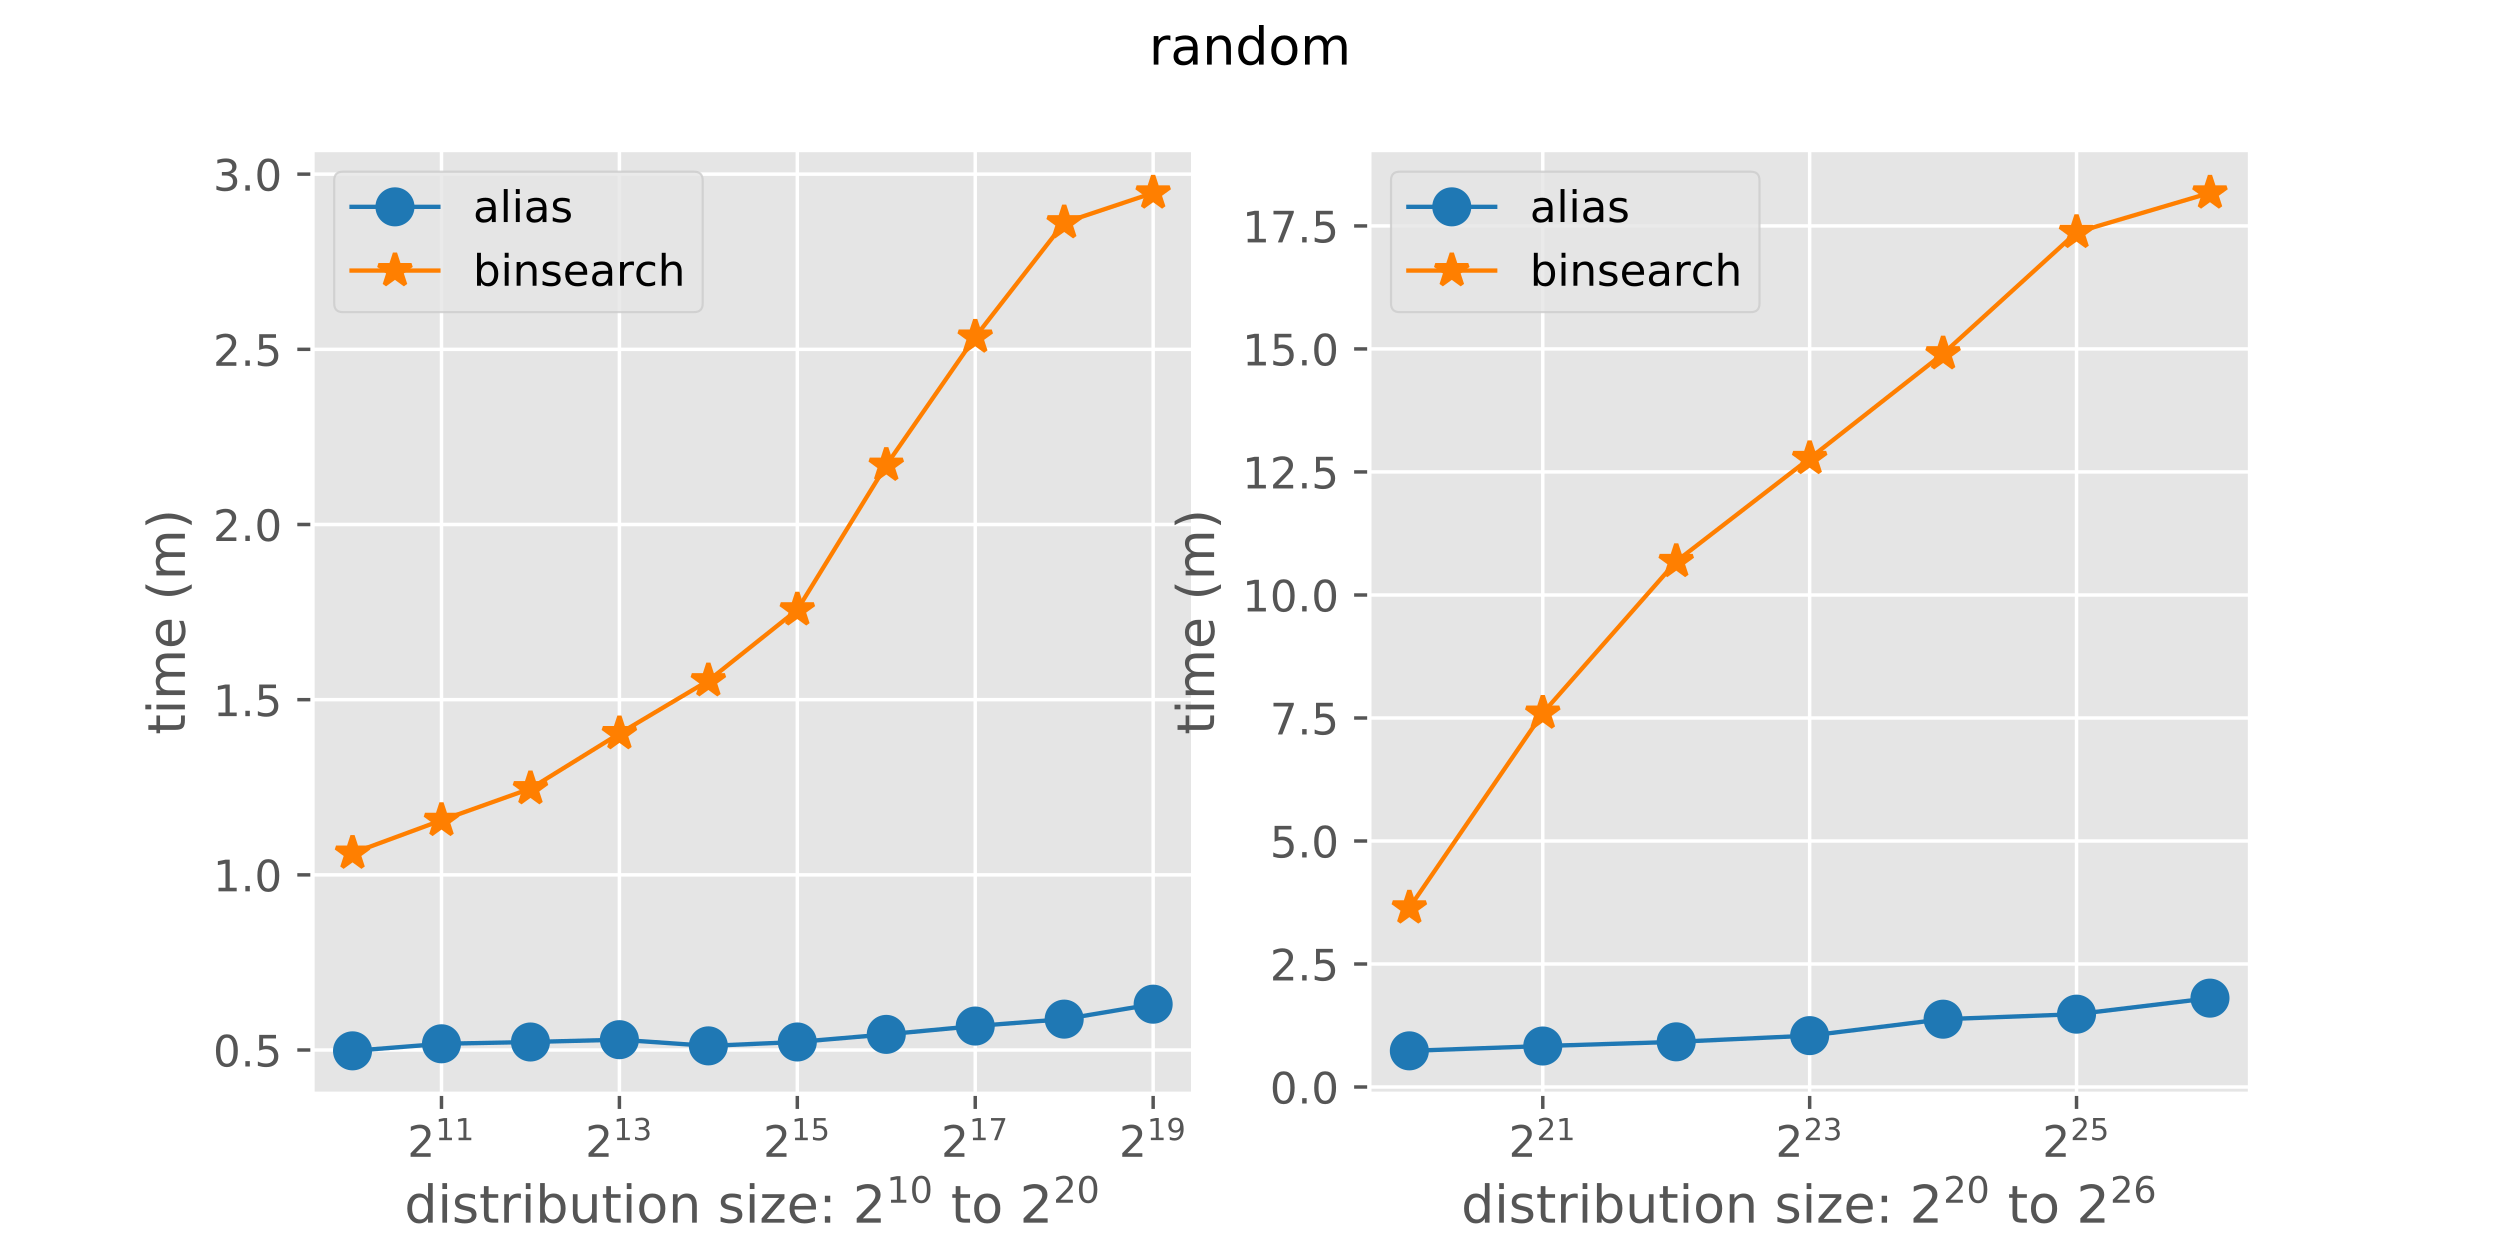 <?xml version="1.0" encoding="utf-8" standalone="no"?>
<!DOCTYPE svg PUBLIC "-//W3C//DTD SVG 1.1//EN"
  "http://www.w3.org/Graphics/SVG/1.1/DTD/svg11.dtd">
<!-- Created with matplotlib (http://matplotlib.org/) -->
<svg height="288pt" version="1.1" viewBox="0 0 576 288" width="576pt" xmlns="http://www.w3.org/2000/svg" xmlns:xlink="http://www.w3.org/1999/xlink">
 <defs>
  <style type="text/css">
*{stroke-linecap:butt;stroke-linejoin:round;}
  </style>
 </defs>
 <g id="figure_1">
  <g id="patch_1">
   <path d="M 0 288 
L 576 288 
L 576 0 
L 0 0 
z
" style="fill:#ffffff;"/>
  </g>
  <g id="axes_1">
   <g id="patch_2">
    <path d="M 72 252 
L 274.909 252 
L 274.909 34.56 
L 72 34.56 
z
" style="fill:#e5e5e5;"/>
   </g>
   <g id="matplotlib.axis_1">
    <g id="xtick_1">
     <g id="line2d_1">
      <path clip-path="url(#pfd8d848245)" d="M 101.719 252 
L 101.719 34.56 
" style="fill:none;stroke:#ffffff;stroke-linecap:square;stroke-width:0.8;"/>
     </g>
     <g id="line2d_2">
      <defs>
       <path d="M 0 0 
L 0 3.5 
" id="mef7400b73f" style="stroke:#555555;stroke-width:0.8;"/>
      </defs>
      <g>
       <use style="fill:#555555;stroke:#555555;stroke-width:0.8;" x="101.719" xlink:href="#mef7400b73f" y="252"/>
      </g>
     </g>
     <g id="text_1">
      <!-- $\mathdefault{2^{11}}$ -->
      <defs>
       <path d="M 19.188 8.297 
L 53.609 8.297 
L 53.609 0 
L 7.328 0 
L 7.328 8.297 
Q 12.938 14.109 22.625 23.891 
Q 32.328 33.688 34.812 36.531 
Q 39.547 41.844 41.422 45.531 
Q 43.312 49.219 43.312 52.781 
Q 43.312 58.594 39.234 62.25 
Q 35.156 65.922 28.609 65.922 
Q 23.969 65.922 18.812 64.312 
Q 13.672 62.703 7.812 59.422 
L 7.812 69.391 
Q 13.766 71.781 18.938 73 
Q 24.125 74.219 28.422 74.219 
Q 39.75 74.219 46.484 68.547 
Q 53.219 62.891 53.219 53.422 
Q 53.219 48.922 51.531 44.891 
Q 49.859 40.875 45.406 35.406 
Q 44.188 33.984 37.641 27.219 
Q 31.109 20.453 19.188 8.297 
z
" id="DejaVuSans-32"/>
       <path d="M 12.406 8.297 
L 28.516 8.297 
L 28.516 63.922 
L 10.984 60.406 
L 10.984 69.391 
L 28.422 72.906 
L 38.281 72.906 
L 38.281 8.297 
L 54.391 8.297 
L 54.391 0 
L 12.406 0 
z
" id="DejaVuSans-31"/>
      </defs>
      <g style="fill:#555555;" transform="translate(93.869 266.598)scale(0.1 -0.1)">
       <use transform="translate(0 0.684)" xlink:href="#DejaVuSans-32"/>
       <use transform="translate(64.58 38.966)scale(0.7)" xlink:href="#DejaVuSans-31"/>
       <use transform="translate(109.116 38.966)scale(0.7)" xlink:href="#DejaVuSans-31"/>
      </g>
     </g>
    </g>
    <g id="xtick_2">
     <g id="line2d_3">
      <path clip-path="url(#pfd8d848245)" d="M 142.711 252 
L 142.711 34.56 
" style="fill:none;stroke:#ffffff;stroke-linecap:square;stroke-width:0.8;"/>
     </g>
     <g id="line2d_4">
      <g>
       <use style="fill:#555555;stroke:#555555;stroke-width:0.8;" x="142.711" xlink:href="#mef7400b73f" y="252"/>
      </g>
     </g>
     <g id="text_2">
      <!-- $\mathdefault{2^{13}}$ -->
      <defs>
       <path d="M 40.578 39.312 
Q 47.656 37.797 51.625 33 
Q 55.609 28.219 55.609 21.188 
Q 55.609 10.406 48.188 4.484 
Q 40.766 -1.422 27.094 -1.422 
Q 22.516 -1.422 17.656 -0.516 
Q 12.797 0.391 7.625 2.203 
L 7.625 11.719 
Q 11.719 9.328 16.594 8.109 
Q 21.484 6.891 26.812 6.891 
Q 36.078 6.891 40.938 10.547 
Q 45.797 14.203 45.797 21.188 
Q 45.797 27.641 41.281 31.266 
Q 36.766 34.906 28.719 34.906 
L 20.219 34.906 
L 20.219 43.016 
L 29.109 43.016 
Q 36.375 43.016 40.234 45.922 
Q 44.094 48.828 44.094 54.297 
Q 44.094 59.906 40.109 62.906 
Q 36.141 65.922 28.719 65.922 
Q 24.656 65.922 20.016 65.031 
Q 15.375 64.156 9.812 62.312 
L 9.812 71.094 
Q 15.438 72.656 20.344 73.438 
Q 25.25 74.219 29.594 74.219 
Q 40.828 74.219 47.359 69.109 
Q 53.906 64.016 53.906 55.328 
Q 53.906 49.266 50.438 45.094 
Q 46.969 40.922 40.578 39.312 
z
" id="DejaVuSans-33"/>
      </defs>
      <g style="fill:#555555;" transform="translate(134.861 266.598)scale(0.1 -0.1)">
       <use transform="translate(0 0.766)" xlink:href="#DejaVuSans-32"/>
       <use transform="translate(64.58 39.047)scale(0.7)" xlink:href="#DejaVuSans-31"/>
       <use transform="translate(109.116 39.047)scale(0.7)" xlink:href="#DejaVuSans-33"/>
      </g>
     </g>
    </g>
    <g id="xtick_3">
     <g id="line2d_5">
      <path clip-path="url(#pfd8d848245)" d="M 183.702 252 
L 183.702 34.56 
" style="fill:none;stroke:#ffffff;stroke-linecap:square;stroke-width:0.8;"/>
     </g>
     <g id="line2d_6">
      <g>
       <use style="fill:#555555;stroke:#555555;stroke-width:0.8;" x="183.702" xlink:href="#mef7400b73f" y="252"/>
      </g>
     </g>
     <g id="text_3">
      <!-- $\mathdefault{2^{15}}$ -->
      <defs>
       <path d="M 10.797 72.906 
L 49.516 72.906 
L 49.516 64.594 
L 19.828 64.594 
L 19.828 46.734 
Q 21.969 47.469 24.109 47.828 
Q 26.266 48.188 28.422 48.188 
Q 40.625 48.188 47.75 41.5 
Q 54.891 34.812 54.891 23.391 
Q 54.891 11.625 47.562 5.094 
Q 40.234 -1.422 26.906 -1.422 
Q 22.312 -1.422 17.547 -0.641 
Q 12.797 0.141 7.719 1.703 
L 7.719 11.625 
Q 12.109 9.234 16.797 8.062 
Q 21.484 6.891 26.703 6.891 
Q 35.156 6.891 40.078 11.328 
Q 45.016 15.766 45.016 23.391 
Q 45.016 31 40.078 35.438 
Q 35.156 39.891 26.703 39.891 
Q 22.75 39.891 18.812 39.016 
Q 14.891 38.141 10.797 36.281 
z
" id="DejaVuSans-35"/>
      </defs>
      <g style="fill:#555555;" transform="translate(175.852 266.598)scale(0.1 -0.1)">
       <use transform="translate(0 0.684)" xlink:href="#DejaVuSans-32"/>
       <use transform="translate(64.58 38.966)scale(0.7)" xlink:href="#DejaVuSans-31"/>
       <use transform="translate(109.116 38.966)scale(0.7)" xlink:href="#DejaVuSans-35"/>
      </g>
     </g>
    </g>
    <g id="xtick_4">
     <g id="line2d_7">
      <path clip-path="url(#pfd8d848245)" d="M 224.694 252 
L 224.694 34.56 
" style="fill:none;stroke:#ffffff;stroke-linecap:square;stroke-width:0.8;"/>
     </g>
     <g id="line2d_8">
      <g>
       <use style="fill:#555555;stroke:#555555;stroke-width:0.8;" x="224.694" xlink:href="#mef7400b73f" y="252"/>
      </g>
     </g>
     <g id="text_4">
      <!-- $\mathdefault{2^{17}}$ -->
      <defs>
       <path d="M 8.203 72.906 
L 55.078 72.906 
L 55.078 68.703 
L 28.609 0 
L 18.312 0 
L 43.219 64.594 
L 8.203 64.594 
z
" id="DejaVuSans-37"/>
      </defs>
      <g style="fill:#555555;" transform="translate(216.844 266.598)scale(0.1 -0.1)">
       <use transform="translate(0 0.684)" xlink:href="#DejaVuSans-32"/>
       <use transform="translate(64.58 38.966)scale(0.7)" xlink:href="#DejaVuSans-31"/>
       <use transform="translate(109.116 38.966)scale(0.7)" xlink:href="#DejaVuSans-37"/>
      </g>
     </g>
    </g>
    <g id="xtick_5">
     <g id="line2d_9">
      <path clip-path="url(#pfd8d848245)" d="M 265.686 252 
L 265.686 34.56 
" style="fill:none;stroke:#ffffff;stroke-linecap:square;stroke-width:0.8;"/>
     </g>
     <g id="line2d_10">
      <g>
       <use style="fill:#555555;stroke:#555555;stroke-width:0.8;" x="265.686" xlink:href="#mef7400b73f" y="252"/>
      </g>
     </g>
     <g id="text_5">
      <!-- $\mathdefault{2^{19}}$ -->
      <defs>
       <path d="M 10.984 1.516 
L 10.984 10.5 
Q 14.703 8.734 18.5 7.812 
Q 22.312 6.891 25.984 6.891 
Q 35.75 6.891 40.891 13.453 
Q 46.047 20.016 46.781 33.406 
Q 43.953 29.203 39.594 26.953 
Q 35.25 24.703 29.984 24.703 
Q 19.047 24.703 12.672 31.312 
Q 6.297 37.938 6.297 49.422 
Q 6.297 60.641 12.938 67.422 
Q 19.578 74.219 30.609 74.219 
Q 43.266 74.219 49.922 64.516 
Q 56.594 54.828 56.594 36.375 
Q 56.594 19.141 48.406 8.859 
Q 40.234 -1.422 26.422 -1.422 
Q 22.703 -1.422 18.891 -0.688 
Q 15.094 0.047 10.984 1.516 
z
M 30.609 32.422 
Q 37.25 32.422 41.125 36.953 
Q 45.016 41.5 45.016 49.422 
Q 45.016 57.281 41.125 61.844 
Q 37.25 66.406 30.609 66.406 
Q 23.969 66.406 20.094 61.844 
Q 16.219 57.281 16.219 49.422 
Q 16.219 41.5 20.094 36.953 
Q 23.969 32.422 30.609 32.422 
z
" id="DejaVuSans-39"/>
      </defs>
      <g style="fill:#555555;" transform="translate(257.836 266.598)scale(0.1 -0.1)">
       <use transform="translate(0 0.766)" xlink:href="#DejaVuSans-32"/>
       <use transform="translate(64.58 39.047)scale(0.7)" xlink:href="#DejaVuSans-31"/>
       <use transform="translate(109.116 39.047)scale(0.7)" xlink:href="#DejaVuSans-39"/>
      </g>
     </g>
    </g>
    <g id="text_6">
     <!-- distribution size: $2^{10}$ to $2^{20}$ -->
     <defs>
      <path d="M 45.406 46.391 
L 45.406 75.984 
L 54.391 75.984 
L 54.391 0 
L 45.406 0 
L 45.406 8.203 
Q 42.578 3.328 38.25 0.953 
Q 33.938 -1.422 27.875 -1.422 
Q 17.969 -1.422 11.734 6.484 
Q 5.516 14.406 5.516 27.297 
Q 5.516 40.188 11.734 48.094 
Q 17.969 56 27.875 56 
Q 33.938 56 38.25 53.625 
Q 42.578 51.266 45.406 46.391 
z
M 14.797 27.297 
Q 14.797 17.391 18.875 11.75 
Q 22.953 6.109 30.078 6.109 
Q 37.203 6.109 41.297 11.75 
Q 45.406 17.391 45.406 27.297 
Q 45.406 37.203 41.297 42.844 
Q 37.203 48.484 30.078 48.484 
Q 22.953 48.484 18.875 42.844 
Q 14.797 37.203 14.797 27.297 
z
" id="DejaVuSans-64"/>
      <path d="M 9.422 54.688 
L 18.406 54.688 
L 18.406 0 
L 9.422 0 
z
M 9.422 75.984 
L 18.406 75.984 
L 18.406 64.594 
L 9.422 64.594 
z
" id="DejaVuSans-69"/>
      <path d="M 44.281 53.078 
L 44.281 44.578 
Q 40.484 46.531 36.375 47.5 
Q 32.281 48.484 27.875 48.484 
Q 21.188 48.484 17.844 46.438 
Q 14.5 44.391 14.5 40.281 
Q 14.5 37.156 16.891 35.375 
Q 19.281 33.594 26.516 31.984 
L 29.594 31.297 
Q 39.156 29.25 43.188 25.516 
Q 47.219 21.781 47.219 15.094 
Q 47.219 7.469 41.188 3.016 
Q 35.156 -1.422 24.609 -1.422 
Q 20.219 -1.422 15.453 -0.562 
Q 10.688 0.297 5.422 2 
L 5.422 11.281 
Q 10.406 8.688 15.234 7.391 
Q 20.062 6.109 24.812 6.109 
Q 31.156 6.109 34.562 8.281 
Q 37.984 10.453 37.984 14.406 
Q 37.984 18.062 35.516 20.016 
Q 33.062 21.969 24.703 23.781 
L 21.578 24.516 
Q 13.234 26.266 9.516 29.906 
Q 5.812 33.547 5.812 39.891 
Q 5.812 47.609 11.281 51.797 
Q 16.75 56 26.812 56 
Q 31.781 56 36.172 55.266 
Q 40.578 54.547 44.281 53.078 
z
" id="DejaVuSans-73"/>
      <path d="M 18.312 70.219 
L 18.312 54.688 
L 36.812 54.688 
L 36.812 47.703 
L 18.312 47.703 
L 18.312 18.016 
Q 18.312 11.328 20.141 9.422 
Q 21.969 7.516 27.594 7.516 
L 36.812 7.516 
L 36.812 0 
L 27.594 0 
Q 17.188 0 13.234 3.875 
Q 9.281 7.766 9.281 18.016 
L 9.281 47.703 
L 2.688 47.703 
L 2.688 54.688 
L 9.281 54.688 
L 9.281 70.219 
z
" id="DejaVuSans-74"/>
      <path d="M 41.109 46.297 
Q 39.594 47.172 37.812 47.578 
Q 36.031 48 33.891 48 
Q 26.266 48 22.188 43.047 
Q 18.109 38.094 18.109 28.812 
L 18.109 0 
L 9.078 0 
L 9.078 54.688 
L 18.109 54.688 
L 18.109 46.188 
Q 20.953 51.172 25.484 53.578 
Q 30.031 56 36.531 56 
Q 37.453 56 38.578 55.875 
Q 39.703 55.766 41.062 55.516 
z
" id="DejaVuSans-72"/>
      <path d="M 48.688 27.297 
Q 48.688 37.203 44.609 42.844 
Q 40.531 48.484 33.406 48.484 
Q 26.266 48.484 22.188 42.844 
Q 18.109 37.203 18.109 27.297 
Q 18.109 17.391 22.188 11.75 
Q 26.266 6.109 33.406 6.109 
Q 40.531 6.109 44.609 11.75 
Q 48.688 17.391 48.688 27.297 
z
M 18.109 46.391 
Q 20.953 51.266 25.266 53.625 
Q 29.594 56 35.594 56 
Q 45.562 56 51.781 48.094 
Q 58.016 40.188 58.016 27.297 
Q 58.016 14.406 51.781 6.484 
Q 45.562 -1.422 35.594 -1.422 
Q 29.594 -1.422 25.266 0.953 
Q 20.953 3.328 18.109 8.203 
L 18.109 0 
L 9.078 0 
L 9.078 75.984 
L 18.109 75.984 
z
" id="DejaVuSans-62"/>
      <path d="M 8.5 21.578 
L 8.5 54.688 
L 17.484 54.688 
L 17.484 21.922 
Q 17.484 14.156 20.5 10.266 
Q 23.531 6.391 29.594 6.391 
Q 36.859 6.391 41.078 11.031 
Q 45.312 15.672 45.312 23.688 
L 45.312 54.688 
L 54.297 54.688 
L 54.297 0 
L 45.312 0 
L 45.312 8.406 
Q 42.047 3.422 37.719 1 
Q 33.406 -1.422 27.688 -1.422 
Q 18.266 -1.422 13.375 4.438 
Q 8.5 10.297 8.5 21.578 
z
M 31.109 56 
z
" id="DejaVuSans-75"/>
      <path d="M 30.609 48.391 
Q 23.391 48.391 19.188 42.75 
Q 14.984 37.109 14.984 27.297 
Q 14.984 17.484 19.156 11.844 
Q 23.344 6.203 30.609 6.203 
Q 37.797 6.203 41.984 11.859 
Q 46.188 17.531 46.188 27.297 
Q 46.188 37.016 41.984 42.703 
Q 37.797 48.391 30.609 48.391 
z
M 30.609 56 
Q 42.328 56 49.016 48.375 
Q 55.719 40.766 55.719 27.297 
Q 55.719 13.875 49.016 6.219 
Q 42.328 -1.422 30.609 -1.422 
Q 18.844 -1.422 12.172 6.219 
Q 5.516 13.875 5.516 27.297 
Q 5.516 40.766 12.172 48.375 
Q 18.844 56 30.609 56 
z
" id="DejaVuSans-6f"/>
      <path d="M 54.891 33.016 
L 54.891 0 
L 45.906 0 
L 45.906 32.719 
Q 45.906 40.484 42.875 44.328 
Q 39.844 48.188 33.797 48.188 
Q 26.516 48.188 22.312 43.547 
Q 18.109 38.922 18.109 30.906 
L 18.109 0 
L 9.078 0 
L 9.078 54.688 
L 18.109 54.688 
L 18.109 46.188 
Q 21.344 51.125 25.703 53.562 
Q 30.078 56 35.797 56 
Q 45.219 56 50.047 50.172 
Q 54.891 44.344 54.891 33.016 
z
" id="DejaVuSans-6e"/>
      <path id="DejaVuSans-20"/>
      <path d="M 5.516 54.688 
L 48.188 54.688 
L 48.188 46.484 
L 14.406 7.172 
L 48.188 7.172 
L 48.188 0 
L 4.297 0 
L 4.297 8.203 
L 38.094 47.516 
L 5.516 47.516 
z
" id="DejaVuSans-7a"/>
      <path d="M 56.203 29.594 
L 56.203 25.203 
L 14.891 25.203 
Q 15.484 15.922 20.484 11.062 
Q 25.484 6.203 34.422 6.203 
Q 39.594 6.203 44.453 7.469 
Q 49.312 8.734 54.109 11.281 
L 54.109 2.781 
Q 49.266 0.734 44.188 -0.344 
Q 39.109 -1.422 33.891 -1.422 
Q 20.797 -1.422 13.156 6.188 
Q 5.516 13.812 5.516 26.812 
Q 5.516 40.234 12.766 48.109 
Q 20.016 56 32.328 56 
Q 43.359 56 49.781 48.891 
Q 56.203 41.797 56.203 29.594 
z
M 47.219 32.234 
Q 47.125 39.594 43.094 43.984 
Q 39.062 48.391 32.422 48.391 
Q 24.906 48.391 20.391 44.141 
Q 15.875 39.891 15.188 32.172 
z
" id="DejaVuSans-65"/>
      <path d="M 11.719 12.406 
L 22.016 12.406 
L 22.016 0 
L 11.719 0 
z
M 11.719 51.703 
L 22.016 51.703 
L 22.016 39.312 
L 11.719 39.312 
z
" id="DejaVuSans-3a"/>
      <path d="M 31.781 66.406 
Q 24.172 66.406 20.328 58.906 
Q 16.5 51.422 16.5 36.375 
Q 16.5 21.391 20.328 13.891 
Q 24.172 6.391 31.781 6.391 
Q 39.453 6.391 43.281 13.891 
Q 47.125 21.391 47.125 36.375 
Q 47.125 51.422 43.281 58.906 
Q 39.453 66.406 31.781 66.406 
z
M 31.781 74.219 
Q 44.047 74.219 50.516 64.516 
Q 56.984 54.828 56.984 36.375 
Q 56.984 17.969 50.516 8.266 
Q 44.047 -1.422 31.781 -1.422 
Q 19.531 -1.422 13.062 8.266 
Q 6.594 17.969 6.594 36.375 
Q 6.594 54.828 13.062 64.516 
Q 19.531 74.219 31.781 74.219 
z
" id="DejaVuSans-30"/>
     </defs>
     <g style="fill:#555555;" transform="translate(93.175 281.796)scale(0.12 -0.12)">
      <use transform="translate(0 0.766)" xlink:href="#DejaVuSans-64"/>
      <use transform="translate(63.477 0.766)" xlink:href="#DejaVuSans-69"/>
      <use transform="translate(91.26 0.766)" xlink:href="#DejaVuSans-73"/>
      <use transform="translate(143.359 0.766)" xlink:href="#DejaVuSans-74"/>
      <use transform="translate(182.568 0.766)" xlink:href="#DejaVuSans-72"/>
      <use transform="translate(223.682 0.766)" xlink:href="#DejaVuSans-69"/>
      <use transform="translate(251.465 0.766)" xlink:href="#DejaVuSans-62"/>
      <use transform="translate(314.941 0.766)" xlink:href="#DejaVuSans-75"/>
      <use transform="translate(378.32 0.766)" xlink:href="#DejaVuSans-74"/>
      <use transform="translate(417.529 0.766)" xlink:href="#DejaVuSans-69"/>
      <use transform="translate(445.312 0.766)" xlink:href="#DejaVuSans-6f"/>
      <use transform="translate(506.494 0.766)" xlink:href="#DejaVuSans-6e"/>
      <use transform="translate(569.873 0.766)" xlink:href="#DejaVuSans-20"/>
      <use transform="translate(601.66 0.766)" xlink:href="#DejaVuSans-73"/>
      <use transform="translate(653.76 0.766)" xlink:href="#DejaVuSans-69"/>
      <use transform="translate(681.543 0.766)" xlink:href="#DejaVuSans-7a"/>
      <use transform="translate(734.033 0.766)" xlink:href="#DejaVuSans-65"/>
      <use transform="translate(795.557 0.766)" xlink:href="#DejaVuSans-3a"/>
      <use transform="translate(829.248 0.766)" xlink:href="#DejaVuSans-20"/>
      <use transform="translate(861.035 0.766)" xlink:href="#DejaVuSans-32"/>
      <use transform="translate(925.615 39.047)scale(0.7)" xlink:href="#DejaVuSans-31"/>
      <use transform="translate(970.151 39.047)scale(0.7)" xlink:href="#DejaVuSans-30"/>
      <use transform="translate(1017.422 0.766)" xlink:href="#DejaVuSans-20"/>
      <use transform="translate(1049.209 0.766)" xlink:href="#DejaVuSans-74"/>
      <use transform="translate(1088.418 0.766)" xlink:href="#DejaVuSans-6f"/>
      <use transform="translate(1149.6 0.766)" xlink:href="#DejaVuSans-20"/>
      <use transform="translate(1181.387 0.766)" xlink:href="#DejaVuSans-32"/>
      <use transform="translate(1245.967 39.047)scale(0.7)" xlink:href="#DejaVuSans-32"/>
      <use transform="translate(1290.503 39.047)scale(0.7)" xlink:href="#DejaVuSans-30"/>
     </g>
    </g>
   </g>
   <g id="matplotlib.axis_2">
    <g id="ytick_1">
     <g id="line2d_11">
      <path clip-path="url(#pfd8d848245)" d="M 72 241.922 
L 274.909 241.922 
" style="fill:none;stroke:#ffffff;stroke-linecap:square;stroke-width:0.8;"/>
     </g>
     <g id="line2d_12">
      <defs>
       <path d="M 0 0 
L -3.5 0 
" id="m8524f8ba7e" style="stroke:#555555;stroke-width:0.8;"/>
      </defs>
      <g>
       <use style="fill:#555555;stroke:#555555;stroke-width:0.8;" x="72" xlink:href="#m8524f8ba7e" y="241.922"/>
      </g>
     </g>
     <g id="text_7">
      <!-- 0.5 -->
      <defs>
       <path d="M 10.688 12.406 
L 21 12.406 
L 21 0 
L 10.688 0 
z
" id="DejaVuSans-2e"/>
      </defs>
      <g style="fill:#555555;" transform="translate(49.097 245.722)scale(0.1 -0.1)">
       <use xlink:href="#DejaVuSans-30"/>
       <use x="63.623" xlink:href="#DejaVuSans-2e"/>
       <use x="95.41" xlink:href="#DejaVuSans-35"/>
      </g>
     </g>
    </g>
    <g id="ytick_2">
     <g id="line2d_13">
      <path clip-path="url(#pfd8d848245)" d="M 72 201.563 
L 274.909 201.563 
" style="fill:none;stroke:#ffffff;stroke-linecap:square;stroke-width:0.8;"/>
     </g>
     <g id="line2d_14">
      <g>
       <use style="fill:#555555;stroke:#555555;stroke-width:0.8;" x="72" xlink:href="#m8524f8ba7e" y="201.563"/>
      </g>
     </g>
     <g id="text_8">
      <!-- 1.0 -->
      <g style="fill:#555555;" transform="translate(49.097 205.363)scale(0.1 -0.1)">
       <use xlink:href="#DejaVuSans-31"/>
       <use x="63.623" xlink:href="#DejaVuSans-2e"/>
       <use x="95.41" xlink:href="#DejaVuSans-30"/>
      </g>
     </g>
    </g>
    <g id="ytick_3">
     <g id="line2d_15">
      <path clip-path="url(#pfd8d848245)" d="M 72 161.204 
L 274.909 161.204 
" style="fill:none;stroke:#ffffff;stroke-linecap:square;stroke-width:0.8;"/>
     </g>
     <g id="line2d_16">
      <g>
       <use style="fill:#555555;stroke:#555555;stroke-width:0.8;" x="72" xlink:href="#m8524f8ba7e" y="161.204"/>
      </g>
     </g>
     <g id="text_9">
      <!-- 1.5 -->
      <g style="fill:#555555;" transform="translate(49.097 165.004)scale(0.1 -0.1)">
       <use xlink:href="#DejaVuSans-31"/>
       <use x="63.623" xlink:href="#DejaVuSans-2e"/>
       <use x="95.41" xlink:href="#DejaVuSans-35"/>
      </g>
     </g>
    </g>
    <g id="ytick_4">
     <g id="line2d_17">
      <path clip-path="url(#pfd8d848245)" d="M 72 120.845 
L 274.909 120.845 
" style="fill:none;stroke:#ffffff;stroke-linecap:square;stroke-width:0.8;"/>
     </g>
     <g id="line2d_18">
      <g>
       <use style="fill:#555555;stroke:#555555;stroke-width:0.8;" x="72" xlink:href="#m8524f8ba7e" y="120.845"/>
      </g>
     </g>
     <g id="text_10">
      <!-- 2.0 -->
      <g style="fill:#555555;" transform="translate(49.097 124.644)scale(0.1 -0.1)">
       <use xlink:href="#DejaVuSans-32"/>
       <use x="63.623" xlink:href="#DejaVuSans-2e"/>
       <use x="95.41" xlink:href="#DejaVuSans-30"/>
      </g>
     </g>
    </g>
    <g id="ytick_5">
     <g id="line2d_19">
      <path clip-path="url(#pfd8d848245)" d="M 72 80.486 
L 274.909 80.486 
" style="fill:none;stroke:#ffffff;stroke-linecap:square;stroke-width:0.8;"/>
     </g>
     <g id="line2d_20">
      <g>
       <use style="fill:#555555;stroke:#555555;stroke-width:0.8;" x="72" xlink:href="#m8524f8ba7e" y="80.486"/>
      </g>
     </g>
     <g id="text_11">
      <!-- 2.5 -->
      <g style="fill:#555555;" transform="translate(49.097 84.285)scale(0.1 -0.1)">
       <use xlink:href="#DejaVuSans-32"/>
       <use x="63.623" xlink:href="#DejaVuSans-2e"/>
       <use x="95.41" xlink:href="#DejaVuSans-35"/>
      </g>
     </g>
    </g>
    <g id="ytick_6">
     <g id="line2d_21">
      <path clip-path="url(#pfd8d848245)" d="M 72 40.127 
L 274.909 40.127 
" style="fill:none;stroke:#ffffff;stroke-linecap:square;stroke-width:0.8;"/>
     </g>
     <g id="line2d_22">
      <g>
       <use style="fill:#555555;stroke:#555555;stroke-width:0.8;" x="72" xlink:href="#m8524f8ba7e" y="40.127"/>
      </g>
     </g>
     <g id="text_12">
      <!-- 3.0 -->
      <g style="fill:#555555;" transform="translate(49.097 43.926)scale(0.1 -0.1)">
       <use xlink:href="#DejaVuSans-33"/>
       <use x="63.623" xlink:href="#DejaVuSans-2e"/>
       <use x="95.41" xlink:href="#DejaVuSans-30"/>
      </g>
     </g>
    </g>
    <g id="text_13">
     <!-- time (m) -->
     <defs>
      <path d="M 52 44.188 
Q 55.375 50.25 60.062 53.125 
Q 64.75 56 71.094 56 
Q 79.641 56 84.281 50.016 
Q 88.922 44.047 88.922 33.016 
L 88.922 0 
L 79.891 0 
L 79.891 32.719 
Q 79.891 40.578 77.094 44.375 
Q 74.312 48.188 68.609 48.188 
Q 61.625 48.188 57.562 43.547 
Q 53.516 38.922 53.516 30.906 
L 53.516 0 
L 44.484 0 
L 44.484 32.719 
Q 44.484 40.625 41.703 44.406 
Q 38.922 48.188 33.109 48.188 
Q 26.219 48.188 22.156 43.531 
Q 18.109 38.875 18.109 30.906 
L 18.109 0 
L 9.078 0 
L 9.078 54.688 
L 18.109 54.688 
L 18.109 46.188 
Q 21.188 51.219 25.484 53.609 
Q 29.781 56 35.688 56 
Q 41.656 56 45.828 52.969 
Q 50 49.953 52 44.188 
z
" id="DejaVuSans-6d"/>
      <path d="M 31 75.875 
Q 24.469 64.656 21.281 53.656 
Q 18.109 42.672 18.109 31.391 
Q 18.109 20.125 21.312 9.062 
Q 24.516 -2 31 -13.188 
L 23.188 -13.188 
Q 15.875 -1.703 12.234 9.375 
Q 8.594 20.453 8.594 31.391 
Q 8.594 42.281 12.203 53.312 
Q 15.828 64.359 23.188 75.875 
z
" id="DejaVuSans-28"/>
      <path d="M 8.016 75.875 
L 15.828 75.875 
Q 23.141 64.359 26.781 53.312 
Q 30.422 42.281 30.422 31.391 
Q 30.422 20.453 26.781 9.375 
Q 23.141 -1.703 15.828 -13.188 
L 8.016 -13.188 
Q 14.5 -2 17.703 9.062 
Q 20.906 20.125 20.906 31.391 
Q 20.906 42.672 17.703 53.656 
Q 14.5 64.656 8.016 75.875 
z
" id="DejaVuSans-29"/>
     </defs>
     <g style="fill:#555555;" transform="translate(42.601 169.268)rotate(-90)scale(0.12 -0.12)">
      <use xlink:href="#DejaVuSans-74"/>
      <use x="39.209" xlink:href="#DejaVuSans-69"/>
      <use x="66.992" xlink:href="#DejaVuSans-6d"/>
      <use x="164.404" xlink:href="#DejaVuSans-65"/>
      <use x="225.928" xlink:href="#DejaVuSans-20"/>
      <use x="257.715" xlink:href="#DejaVuSans-28"/>
      <use x="296.729" xlink:href="#DejaVuSans-6d"/>
      <use x="394.141" xlink:href="#DejaVuSans-29"/>
     </g>
    </g>
   </g>
   <g id="line2d_23">
    <path clip-path="url(#pfd8d848245)" d="M 81.223 242.116 
L 101.719 240.489 
L 122.215 240.077 
L 142.711 239.542 
L 163.207 240.97 
L 183.702 240.074 
L 204.198 238.323 
L 224.694 236.402 
L 245.19 234.808 
L 265.686 231.365 
" style="fill:none;stroke:#1f78b4;stroke-linecap:square;"/>
    <defs>
     <path d="M 0 4 
C 1.061 4 2.078 3.579 2.828 2.828 
C 3.579 2.078 4 1.061 4 0 
C 4 -1.061 3.579 -2.078 2.828 -2.828 
C 2.078 -3.579 1.061 -4 0 -4 
C -1.061 -4 -2.078 -3.579 -2.828 -2.828 
C -3.579 -2.078 -4 -1.061 -4 0 
C -4 1.061 -3.579 2.078 -2.828 2.828 
C -2.078 3.579 -1.061 4 0 4 
z
" id="mf144b910f2" style="stroke:#1f78b4;"/>
    </defs>
    <g clip-path="url(#pfd8d848245)">
     <use style="fill:#1f78b4;stroke:#1f78b4;" x="81.223" xlink:href="#mf144b910f2" y="242.116"/>
     <use style="fill:#1f78b4;stroke:#1f78b4;" x="101.719" xlink:href="#mf144b910f2" y="240.489"/>
     <use style="fill:#1f78b4;stroke:#1f78b4;" x="122.215" xlink:href="#mf144b910f2" y="240.077"/>
     <use style="fill:#1f78b4;stroke:#1f78b4;" x="142.711" xlink:href="#mf144b910f2" y="239.542"/>
     <use style="fill:#1f78b4;stroke:#1f78b4;" x="163.207" xlink:href="#mf144b910f2" y="240.97"/>
     <use style="fill:#1f78b4;stroke:#1f78b4;" x="183.702" xlink:href="#mf144b910f2" y="240.074"/>
     <use style="fill:#1f78b4;stroke:#1f78b4;" x="204.198" xlink:href="#mf144b910f2" y="238.323"/>
     <use style="fill:#1f78b4;stroke:#1f78b4;" x="224.694" xlink:href="#mf144b910f2" y="236.402"/>
     <use style="fill:#1f78b4;stroke:#1f78b4;" x="245.19" xlink:href="#mf144b910f2" y="234.808"/>
     <use style="fill:#1f78b4;stroke:#1f78b4;" x="265.686" xlink:href="#mf144b910f2" y="231.365"/>
    </g>
   </g>
   <g id="line2d_24">
    <path clip-path="url(#pfd8d848245)" d="M 81.223 196.554 
L 101.719 188.996 
L 122.215 181.69 
L 142.711 169.012 
L 163.207 156.823 
L 183.702 140.488 
L 204.198 107.175 
L 224.694 77.643 
L 245.19 51.296 
L 265.686 44.444 
" style="fill:none;stroke:#ff7f00;stroke-linecap:square;"/>
    <defs>
     <path d="M 0 -4 
L -0.898 -1.236 
L -3.804 -1.236 
L -1.453 0.472 
L -2.351 3.236 
L -0 1.528 
L 2.351 3.236 
L 1.453 0.472 
L 3.804 -1.236 
L 0.898 -1.236 
z
" id="m87fcfc1390" style="stroke:#ff7f00;stroke-linejoin:bevel;"/>
    </defs>
    <g clip-path="url(#pfd8d848245)">
     <use style="fill:#ff7f00;stroke:#ff7f00;stroke-linejoin:bevel;" x="81.223" xlink:href="#m87fcfc1390" y="196.554"/>
     <use style="fill:#ff7f00;stroke:#ff7f00;stroke-linejoin:bevel;" x="101.719" xlink:href="#m87fcfc1390" y="188.996"/>
     <use style="fill:#ff7f00;stroke:#ff7f00;stroke-linejoin:bevel;" x="122.215" xlink:href="#m87fcfc1390" y="181.69"/>
     <use style="fill:#ff7f00;stroke:#ff7f00;stroke-linejoin:bevel;" x="142.711" xlink:href="#m87fcfc1390" y="169.012"/>
     <use style="fill:#ff7f00;stroke:#ff7f00;stroke-linejoin:bevel;" x="163.207" xlink:href="#m87fcfc1390" y="156.823"/>
     <use style="fill:#ff7f00;stroke:#ff7f00;stroke-linejoin:bevel;" x="183.702" xlink:href="#m87fcfc1390" y="140.488"/>
     <use style="fill:#ff7f00;stroke:#ff7f00;stroke-linejoin:bevel;" x="204.198" xlink:href="#m87fcfc1390" y="107.175"/>
     <use style="fill:#ff7f00;stroke:#ff7f00;stroke-linejoin:bevel;" x="224.694" xlink:href="#m87fcfc1390" y="77.643"/>
     <use style="fill:#ff7f00;stroke:#ff7f00;stroke-linejoin:bevel;" x="245.19" xlink:href="#m87fcfc1390" y="51.296"/>
     <use style="fill:#ff7f00;stroke:#ff7f00;stroke-linejoin:bevel;" x="265.686" xlink:href="#m87fcfc1390" y="44.444"/>
    </g>
   </g>
   <g id="patch_3">
    <path d="M 72 252 
L 72 34.56 
" style="fill:none;stroke:#ffffff;stroke-linecap:square;stroke-linejoin:miter;"/>
   </g>
   <g id="patch_4">
    <path d="M 274.909 252 
L 274.909 34.56 
" style="fill:none;stroke:#ffffff;stroke-linecap:square;stroke-linejoin:miter;"/>
   </g>
   <g id="patch_5">
    <path d="M 72 252 
L 274.909 252 
" style="fill:none;stroke:#ffffff;stroke-linecap:square;stroke-linejoin:miter;"/>
   </g>
   <g id="patch_6">
    <path d="M 72 34.56 
L 274.909 34.56 
" style="fill:none;stroke:#ffffff;stroke-linecap:square;stroke-linejoin:miter;"/>
   </g>
   <g id="legend_1">
    <g id="patch_7">
     <path d="M 79 71.916 
L 159.898 71.916 
Q 161.898 71.916 161.898 69.916 
L 161.898 41.56 
Q 161.898 39.56 159.898 39.56 
L 79 39.56 
Q 77 39.56 77 41.56 
L 77 69.916 
Q 77 71.916 79 71.916 
z
" style="fill:#e5e5e5;opacity:0.8;stroke:#cccccc;stroke-linejoin:miter;stroke-width:0.5;"/>
    </g>
    <g id="line2d_25">
     <path d="M 81 47.658 
L 101 47.658 
" style="fill:none;stroke:#1f78b4;stroke-linecap:square;"/>
    </g>
    <g id="line2d_26">
     <g>
      <use style="fill:#1f78b4;stroke:#1f78b4;" x="91" xlink:href="#mf144b910f2" y="47.658"/>
     </g>
    </g>
    <g id="text_14">
     <!-- alias -->
     <defs>
      <path d="M 34.281 27.484 
Q 23.391 27.484 19.188 25 
Q 14.984 22.516 14.984 16.5 
Q 14.984 11.719 18.141 8.906 
Q 21.297 6.109 26.703 6.109 
Q 34.188 6.109 38.703 11.406 
Q 43.219 16.703 43.219 25.484 
L 43.219 27.484 
z
M 52.203 31.203 
L 52.203 0 
L 43.219 0 
L 43.219 8.297 
Q 40.141 3.328 35.547 0.953 
Q 30.953 -1.422 24.312 -1.422 
Q 15.922 -1.422 10.953 3.297 
Q 6 8.016 6 15.922 
Q 6 25.141 12.172 29.828 
Q 18.359 34.516 30.609 34.516 
L 43.219 34.516 
L 43.219 35.406 
Q 43.219 41.609 39.141 45 
Q 35.062 48.391 27.688 48.391 
Q 23 48.391 18.547 47.266 
Q 14.109 46.141 10.016 43.891 
L 10.016 52.203 
Q 14.938 54.109 19.578 55.047 
Q 24.219 56 28.609 56 
Q 40.484 56 46.344 49.844 
Q 52.203 43.703 52.203 31.203 
z
" id="DejaVuSans-61"/>
      <path d="M 9.422 75.984 
L 18.406 75.984 
L 18.406 0 
L 9.422 0 
z
" id="DejaVuSans-6c"/>
     </defs>
     <g transform="translate(109 51.158)scale(0.1 -0.1)">
      <use xlink:href="#DejaVuSans-61"/>
      <use x="61.279" xlink:href="#DejaVuSans-6c"/>
      <use x="89.062" xlink:href="#DejaVuSans-69"/>
      <use x="116.846" xlink:href="#DejaVuSans-61"/>
      <use x="178.125" xlink:href="#DejaVuSans-73"/>
     </g>
    </g>
    <g id="line2d_27">
     <path d="M 81 62.337 
L 101 62.337 
" style="fill:none;stroke:#ff7f00;stroke-linecap:square;"/>
    </g>
    <g id="line2d_28">
     <g>
      <use style="fill:#ff7f00;stroke:#ff7f00;stroke-linejoin:bevel;" x="91" xlink:href="#m87fcfc1390" y="62.337"/>
     </g>
    </g>
    <g id="text_15">
     <!-- binsearch -->
     <defs>
      <path d="M 48.781 52.594 
L 48.781 44.188 
Q 44.969 46.297 41.141 47.344 
Q 37.312 48.391 33.406 48.391 
Q 24.656 48.391 19.812 42.844 
Q 14.984 37.312 14.984 27.297 
Q 14.984 17.281 19.812 11.734 
Q 24.656 6.203 33.406 6.203 
Q 37.312 6.203 41.141 7.25 
Q 44.969 8.297 48.781 10.406 
L 48.781 2.094 
Q 45.016 0.344 40.984 -0.531 
Q 36.969 -1.422 32.422 -1.422 
Q 20.062 -1.422 12.781 6.344 
Q 5.516 14.109 5.516 27.297 
Q 5.516 40.672 12.859 48.328 
Q 20.219 56 33.016 56 
Q 37.156 56 41.109 55.141 
Q 45.062 54.297 48.781 52.594 
z
" id="DejaVuSans-63"/>
      <path d="M 54.891 33.016 
L 54.891 0 
L 45.906 0 
L 45.906 32.719 
Q 45.906 40.484 42.875 44.328 
Q 39.844 48.188 33.797 48.188 
Q 26.516 48.188 22.312 43.547 
Q 18.109 38.922 18.109 30.906 
L 18.109 0 
L 9.078 0 
L 9.078 75.984 
L 18.109 75.984 
L 18.109 46.188 
Q 21.344 51.125 25.703 53.562 
Q 30.078 56 35.797 56 
Q 45.219 56 50.047 50.172 
Q 54.891 44.344 54.891 33.016 
z
" id="DejaVuSans-68"/>
     </defs>
     <g transform="translate(109 65.837)scale(0.1 -0.1)">
      <use xlink:href="#DejaVuSans-62"/>
      <use x="63.477" xlink:href="#DejaVuSans-69"/>
      <use x="91.26" xlink:href="#DejaVuSans-6e"/>
      <use x="154.639" xlink:href="#DejaVuSans-73"/>
      <use x="206.738" xlink:href="#DejaVuSans-65"/>
      <use x="268.262" xlink:href="#DejaVuSans-61"/>
      <use x="329.541" xlink:href="#DejaVuSans-72"/>
      <use x="370.623" xlink:href="#DejaVuSans-63"/>
      <use x="425.604" xlink:href="#DejaVuSans-68"/>
     </g>
    </g>
   </g>
  </g>
  <g id="axes_2">
   <g id="patch_8">
    <path d="M 315.491 252 
L 518.4 252 
L 518.4 34.56 
L 315.491 34.56 
z
" style="fill:#e5e5e5;"/>
   </g>
   <g id="matplotlib.axis_3">
    <g id="xtick_6">
     <g id="line2d_29">
      <path clip-path="url(#pae865e26e9)" d="M 355.458 252 
L 355.458 34.56 
" style="fill:none;stroke:#ffffff;stroke-linecap:square;stroke-width:0.8;"/>
     </g>
     <g id="line2d_30">
      <g>
       <use style="fill:#555555;stroke:#555555;stroke-width:0.8;" x="355.458" xlink:href="#mef7400b73f" y="252"/>
      </g>
     </g>
     <g id="text_16">
      <!-- $\mathdefault{2^{21}}$ -->
      <g style="fill:#555555;" transform="translate(347.608 266.598)scale(0.1 -0.1)">
       <use transform="translate(0 0.766)" xlink:href="#DejaVuSans-32"/>
       <use transform="translate(64.58 39.047)scale(0.7)" xlink:href="#DejaVuSans-32"/>
       <use transform="translate(109.116 39.047)scale(0.7)" xlink:href="#DejaVuSans-31"/>
      </g>
     </g>
    </g>
    <g id="xtick_7">
     <g id="line2d_31">
      <path clip-path="url(#pae865e26e9)" d="M 416.945 252 
L 416.945 34.56 
" style="fill:none;stroke:#ffffff;stroke-linecap:square;stroke-width:0.8;"/>
     </g>
     <g id="line2d_32">
      <g>
       <use style="fill:#555555;stroke:#555555;stroke-width:0.8;" x="416.945" xlink:href="#mef7400b73f" y="252"/>
      </g>
     </g>
     <g id="text_17">
      <!-- $\mathdefault{2^{23}}$ -->
      <g style="fill:#555555;" transform="translate(409.095 266.598)scale(0.1 -0.1)">
       <use transform="translate(0 0.766)" xlink:href="#DejaVuSans-32"/>
       <use transform="translate(64.58 39.047)scale(0.7)" xlink:href="#DejaVuSans-32"/>
       <use transform="translate(109.116 39.047)scale(0.7)" xlink:href="#DejaVuSans-33"/>
      </g>
     </g>
    </g>
    <g id="xtick_8">
     <g id="line2d_33">
      <path clip-path="url(#pae865e26e9)" d="M 478.433 252 
L 478.433 34.56 
" style="fill:none;stroke:#ffffff;stroke-linecap:square;stroke-width:0.8;"/>
     </g>
     <g id="line2d_34">
      <g>
       <use style="fill:#555555;stroke:#555555;stroke-width:0.8;" x="478.433" xlink:href="#mef7400b73f" y="252"/>
      </g>
     </g>
     <g id="text_18">
      <!-- $\mathdefault{2^{25}}$ -->
      <g style="fill:#555555;" transform="translate(470.583 266.598)scale(0.1 -0.1)">
       <use transform="translate(0 0.766)" xlink:href="#DejaVuSans-32"/>
       <use transform="translate(64.58 39.047)scale(0.7)" xlink:href="#DejaVuSans-32"/>
       <use transform="translate(109.116 39.047)scale(0.7)" xlink:href="#DejaVuSans-35"/>
      </g>
     </g>
    </g>
    <g id="text_19">
     <!-- distribution size: $2^{20}$ to $2^{26}$ -->
     <defs>
      <path d="M 33.016 40.375 
Q 26.375 40.375 22.484 35.828 
Q 18.609 31.297 18.609 23.391 
Q 18.609 15.531 22.484 10.953 
Q 26.375 6.391 33.016 6.391 
Q 39.656 6.391 43.531 10.953 
Q 47.406 15.531 47.406 23.391 
Q 47.406 31.297 43.531 35.828 
Q 39.656 40.375 33.016 40.375 
z
M 52.594 71.297 
L 52.594 62.312 
Q 48.875 64.062 45.094 64.984 
Q 41.312 65.922 37.594 65.922 
Q 27.828 65.922 22.672 59.328 
Q 17.531 52.734 16.797 39.406 
Q 19.672 43.656 24.016 45.922 
Q 28.375 48.188 33.594 48.188 
Q 44.578 48.188 50.953 41.516 
Q 57.328 34.859 57.328 23.391 
Q 57.328 12.156 50.688 5.359 
Q 44.047 -1.422 33.016 -1.422 
Q 20.359 -1.422 13.672 8.266 
Q 6.984 17.969 6.984 36.375 
Q 6.984 53.656 15.188 63.938 
Q 23.391 74.219 37.203 74.219 
Q 40.922 74.219 44.703 73.484 
Q 48.484 72.75 52.594 71.297 
z
" id="DejaVuSans-36"/>
     </defs>
     <g style="fill:#555555;" transform="translate(336.665 281.796)scale(0.12 -0.12)">
      <use transform="translate(0 0.766)" xlink:href="#DejaVuSans-64"/>
      <use transform="translate(63.477 0.766)" xlink:href="#DejaVuSans-69"/>
      <use transform="translate(91.26 0.766)" xlink:href="#DejaVuSans-73"/>
      <use transform="translate(143.359 0.766)" xlink:href="#DejaVuSans-74"/>
      <use transform="translate(182.568 0.766)" xlink:href="#DejaVuSans-72"/>
      <use transform="translate(223.682 0.766)" xlink:href="#DejaVuSans-69"/>
      <use transform="translate(251.465 0.766)" xlink:href="#DejaVuSans-62"/>
      <use transform="translate(314.941 0.766)" xlink:href="#DejaVuSans-75"/>
      <use transform="translate(378.32 0.766)" xlink:href="#DejaVuSans-74"/>
      <use transform="translate(417.529 0.766)" xlink:href="#DejaVuSans-69"/>
      <use transform="translate(445.312 0.766)" xlink:href="#DejaVuSans-6f"/>
      <use transform="translate(506.494 0.766)" xlink:href="#DejaVuSans-6e"/>
      <use transform="translate(569.873 0.766)" xlink:href="#DejaVuSans-20"/>
      <use transform="translate(601.66 0.766)" xlink:href="#DejaVuSans-73"/>
      <use transform="translate(653.76 0.766)" xlink:href="#DejaVuSans-69"/>
      <use transform="translate(681.543 0.766)" xlink:href="#DejaVuSans-7a"/>
      <use transform="translate(734.033 0.766)" xlink:href="#DejaVuSans-65"/>
      <use transform="translate(795.557 0.766)" xlink:href="#DejaVuSans-3a"/>
      <use transform="translate(829.248 0.766)" xlink:href="#DejaVuSans-20"/>
      <use transform="translate(861.035 0.766)" xlink:href="#DejaVuSans-32"/>
      <use transform="translate(925.615 39.047)scale(0.7)" xlink:href="#DejaVuSans-32"/>
      <use transform="translate(970.151 39.047)scale(0.7)" xlink:href="#DejaVuSans-30"/>
      <use transform="translate(1017.422 0.766)" xlink:href="#DejaVuSans-20"/>
      <use transform="translate(1049.209 0.766)" xlink:href="#DejaVuSans-74"/>
      <use transform="translate(1088.418 0.766)" xlink:href="#DejaVuSans-6f"/>
      <use transform="translate(1149.6 0.766)" xlink:href="#DejaVuSans-20"/>
      <use transform="translate(1181.387 0.766)" xlink:href="#DejaVuSans-32"/>
      <use transform="translate(1245.967 39.047)scale(0.7)" xlink:href="#DejaVuSans-32"/>
      <use transform="translate(1290.503 39.047)scale(0.7)" xlink:href="#DejaVuSans-36"/>
     </g>
    </g>
   </g>
   <g id="matplotlib.axis_4">
    <g id="ytick_7">
     <g id="line2d_35">
      <path clip-path="url(#pae865e26e9)" d="M 315.491 250.448 
L 518.4 250.448 
" style="fill:none;stroke:#ffffff;stroke-linecap:square;stroke-width:0.8;"/>
     </g>
     <g id="line2d_36">
      <g>
       <use style="fill:#555555;stroke:#555555;stroke-width:0.8;" x="315.491" xlink:href="#m8524f8ba7e" y="250.448"/>
      </g>
     </g>
     <g id="text_20">
      <!-- 0.0 -->
      <g style="fill:#555555;" transform="translate(292.588 254.248)scale(0.1 -0.1)">
       <use xlink:href="#DejaVuSans-30"/>
       <use x="63.623" xlink:href="#DejaVuSans-2e"/>
       <use x="95.41" xlink:href="#DejaVuSans-30"/>
      </g>
     </g>
    </g>
    <g id="ytick_8">
     <g id="line2d_37">
      <path clip-path="url(#pae865e26e9)" d="M 315.491 222.106 
L 518.4 222.106 
" style="fill:none;stroke:#ffffff;stroke-linecap:square;stroke-width:0.8;"/>
     </g>
     <g id="line2d_38">
      <g>
       <use style="fill:#555555;stroke:#555555;stroke-width:0.8;" x="315.491" xlink:href="#m8524f8ba7e" y="222.106"/>
      </g>
     </g>
     <g id="text_21">
      <!-- 2.5 -->
      <g style="fill:#555555;" transform="translate(292.588 225.906)scale(0.1 -0.1)">
       <use xlink:href="#DejaVuSans-32"/>
       <use x="63.623" xlink:href="#DejaVuSans-2e"/>
       <use x="95.41" xlink:href="#DejaVuSans-35"/>
      </g>
     </g>
    </g>
    <g id="ytick_9">
     <g id="line2d_39">
      <path clip-path="url(#pae865e26e9)" d="M 315.491 193.765 
L 518.4 193.765 
" style="fill:none;stroke:#ffffff;stroke-linecap:square;stroke-width:0.8;"/>
     </g>
     <g id="line2d_40">
      <g>
       <use style="fill:#555555;stroke:#555555;stroke-width:0.8;" x="315.491" xlink:href="#m8524f8ba7e" y="193.765"/>
      </g>
     </g>
     <g id="text_22">
      <!-- 5.0 -->
      <g style="fill:#555555;" transform="translate(292.588 197.564)scale(0.1 -0.1)">
       <use xlink:href="#DejaVuSans-35"/>
       <use x="63.623" xlink:href="#DejaVuSans-2e"/>
       <use x="95.41" xlink:href="#DejaVuSans-30"/>
      </g>
     </g>
    </g>
    <g id="ytick_10">
     <g id="line2d_41">
      <path clip-path="url(#pae865e26e9)" d="M 315.491 165.423 
L 518.4 165.423 
" style="fill:none;stroke:#ffffff;stroke-linecap:square;stroke-width:0.8;"/>
     </g>
     <g id="line2d_42">
      <g>
       <use style="fill:#555555;stroke:#555555;stroke-width:0.8;" x="315.491" xlink:href="#m8524f8ba7e" y="165.423"/>
      </g>
     </g>
     <g id="text_23">
      <!-- 7.5 -->
      <g style="fill:#555555;" transform="translate(292.588 169.222)scale(0.1 -0.1)">
       <use xlink:href="#DejaVuSans-37"/>
       <use x="63.623" xlink:href="#DejaVuSans-2e"/>
       <use x="95.41" xlink:href="#DejaVuSans-35"/>
      </g>
     </g>
    </g>
    <g id="ytick_11">
     <g id="line2d_43">
      <path clip-path="url(#pae865e26e9)" d="M 315.491 137.081 
L 518.4 137.081 
" style="fill:none;stroke:#ffffff;stroke-linecap:square;stroke-width:0.8;"/>
     </g>
     <g id="line2d_44">
      <g>
       <use style="fill:#555555;stroke:#555555;stroke-width:0.8;" x="315.491" xlink:href="#m8524f8ba7e" y="137.081"/>
      </g>
     </g>
     <g id="text_24">
      <!-- 10.0 -->
      <g style="fill:#555555;" transform="translate(286.225 140.88)scale(0.1 -0.1)">
       <use xlink:href="#DejaVuSans-31"/>
       <use x="63.623" xlink:href="#DejaVuSans-30"/>
       <use x="127.246" xlink:href="#DejaVuSans-2e"/>
       <use x="159.033" xlink:href="#DejaVuSans-30"/>
      </g>
     </g>
    </g>
    <g id="ytick_12">
     <g id="line2d_45">
      <path clip-path="url(#pae865e26e9)" d="M 315.491 108.739 
L 518.4 108.739 
" style="fill:none;stroke:#ffffff;stroke-linecap:square;stroke-width:0.8;"/>
     </g>
     <g id="line2d_46">
      <g>
       <use style="fill:#555555;stroke:#555555;stroke-width:0.8;" x="315.491" xlink:href="#m8524f8ba7e" y="108.739"/>
      </g>
     </g>
     <g id="text_25">
      <!-- 12.5 -->
      <g style="fill:#555555;" transform="translate(286.225 112.538)scale(0.1 -0.1)">
       <use xlink:href="#DejaVuSans-31"/>
       <use x="63.623" xlink:href="#DejaVuSans-32"/>
       <use x="127.246" xlink:href="#DejaVuSans-2e"/>
       <use x="159.033" xlink:href="#DejaVuSans-35"/>
      </g>
     </g>
    </g>
    <g id="ytick_13">
     <g id="line2d_47">
      <path clip-path="url(#pae865e26e9)" d="M 315.491 80.397 
L 518.4 80.397 
" style="fill:none;stroke:#ffffff;stroke-linecap:square;stroke-width:0.8;"/>
     </g>
     <g id="line2d_48">
      <g>
       <use style="fill:#555555;stroke:#555555;stroke-width:0.8;" x="315.491" xlink:href="#m8524f8ba7e" y="80.397"/>
      </g>
     </g>
     <g id="text_26">
      <!-- 15.0 -->
      <g style="fill:#555555;" transform="translate(286.225 84.196)scale(0.1 -0.1)">
       <use xlink:href="#DejaVuSans-31"/>
       <use x="63.623" xlink:href="#DejaVuSans-35"/>
       <use x="127.246" xlink:href="#DejaVuSans-2e"/>
       <use x="159.033" xlink:href="#DejaVuSans-30"/>
      </g>
     </g>
    </g>
    <g id="ytick_14">
     <g id="line2d_49">
      <path clip-path="url(#pae865e26e9)" d="M 315.491 52.055 
L 518.4 52.055 
" style="fill:none;stroke:#ffffff;stroke-linecap:square;stroke-width:0.8;"/>
     </g>
     <g id="line2d_50">
      <g>
       <use style="fill:#555555;stroke:#555555;stroke-width:0.8;" x="315.491" xlink:href="#m8524f8ba7e" y="52.055"/>
      </g>
     </g>
     <g id="text_27">
      <!-- 17.5 -->
      <g style="fill:#555555;" transform="translate(286.225 55.854)scale(0.1 -0.1)">
       <use xlink:href="#DejaVuSans-31"/>
       <use x="63.623" xlink:href="#DejaVuSans-37"/>
       <use x="127.246" xlink:href="#DejaVuSans-2e"/>
       <use x="159.033" xlink:href="#DejaVuSans-35"/>
      </g>
     </g>
    </g>
    <g id="text_28">
     <!-- time (m) -->
     <g style="fill:#555555;" transform="translate(279.73 169.268)rotate(-90)scale(0.12 -0.12)">
      <use xlink:href="#DejaVuSans-74"/>
      <use x="39.209" xlink:href="#DejaVuSans-69"/>
      <use x="66.992" xlink:href="#DejaVuSans-6d"/>
      <use x="164.404" xlink:href="#DejaVuSans-65"/>
      <use x="225.928" xlink:href="#DejaVuSans-20"/>
      <use x="257.715" xlink:href="#DejaVuSans-28"/>
      <use x="296.729" xlink:href="#DejaVuSans-6d"/>
      <use x="394.141" xlink:href="#DejaVuSans-29"/>
     </g>
    </g>
   </g>
   <g id="line2d_51">
    <path clip-path="url(#pae865e26e9)" d="M 324.714 242.116 
L 355.458 241.002 
L 386.202 240.038 
L 416.945 238.608 
L 447.689 234.822 
L 478.433 233.665 
L 509.177 229.971 
" style="fill:none;stroke:#1f78b4;stroke-linecap:square;"/>
    <g clip-path="url(#pae865e26e9)">
     <use style="fill:#1f78b4;stroke:#1f78b4;" x="324.714" xlink:href="#mf144b910f2" y="242.116"/>
     <use style="fill:#1f78b4;stroke:#1f78b4;" x="355.458" xlink:href="#mf144b910f2" y="241.002"/>
     <use style="fill:#1f78b4;stroke:#1f78b4;" x="386.202" xlink:href="#mf144b910f2" y="240.038"/>
     <use style="fill:#1f78b4;stroke:#1f78b4;" x="416.945" xlink:href="#mf144b910f2" y="238.608"/>
     <use style="fill:#1f78b4;stroke:#1f78b4;" x="447.689" xlink:href="#mf144b910f2" y="234.822"/>
     <use style="fill:#1f78b4;stroke:#1f78b4;" x="478.433" xlink:href="#mf144b910f2" y="233.665"/>
     <use style="fill:#1f78b4;stroke:#1f78b4;" x="509.177" xlink:href="#mf144b910f2" y="229.971"/>
    </g>
   </g>
   <g id="line2d_52">
    <path clip-path="url(#pae865e26e9)" d="M 324.714 209.165 
L 355.458 164.288 
L 386.202 129.34 
L 416.945 105.616 
L 447.689 81.49 
L 478.433 53.524 
L 509.177 44.444 
" style="fill:none;stroke:#ff7f00;stroke-linecap:square;"/>
    <g clip-path="url(#pae865e26e9)">
     <use style="fill:#ff7f00;stroke:#ff7f00;stroke-linejoin:bevel;" x="324.714" xlink:href="#m87fcfc1390" y="209.165"/>
     <use style="fill:#ff7f00;stroke:#ff7f00;stroke-linejoin:bevel;" x="355.458" xlink:href="#m87fcfc1390" y="164.288"/>
     <use style="fill:#ff7f00;stroke:#ff7f00;stroke-linejoin:bevel;" x="386.202" xlink:href="#m87fcfc1390" y="129.34"/>
     <use style="fill:#ff7f00;stroke:#ff7f00;stroke-linejoin:bevel;" x="416.945" xlink:href="#m87fcfc1390" y="105.616"/>
     <use style="fill:#ff7f00;stroke:#ff7f00;stroke-linejoin:bevel;" x="447.689" xlink:href="#m87fcfc1390" y="81.49"/>
     <use style="fill:#ff7f00;stroke:#ff7f00;stroke-linejoin:bevel;" x="478.433" xlink:href="#m87fcfc1390" y="53.524"/>
     <use style="fill:#ff7f00;stroke:#ff7f00;stroke-linejoin:bevel;" x="509.177" xlink:href="#m87fcfc1390" y="44.444"/>
    </g>
   </g>
   <g id="patch_9">
    <path d="M 315.491 252 
L 315.491 34.56 
" style="fill:none;stroke:#ffffff;stroke-linecap:square;stroke-linejoin:miter;"/>
   </g>
   <g id="patch_10">
    <path d="M 518.4 252 
L 518.4 34.56 
" style="fill:none;stroke:#ffffff;stroke-linecap:square;stroke-linejoin:miter;"/>
   </g>
   <g id="patch_11">
    <path d="M 315.491 252 
L 518.4 252 
" style="fill:none;stroke:#ffffff;stroke-linecap:square;stroke-linejoin:miter;"/>
   </g>
   <g id="patch_12">
    <path d="M 315.491 34.56 
L 518.4 34.56 
" style="fill:none;stroke:#ffffff;stroke-linecap:square;stroke-linejoin:miter;"/>
   </g>
   <g id="legend_2">
    <g id="patch_13">
     <path d="M 322.491 71.916 
L 403.389 71.916 
Q 405.389 71.916 405.389 69.916 
L 405.389 41.56 
Q 405.389 39.56 403.389 39.56 
L 322.491 39.56 
Q 320.491 39.56 320.491 41.56 
L 320.491 69.916 
Q 320.491 71.916 322.491 71.916 
z
" style="fill:#e5e5e5;opacity:0.8;stroke:#cccccc;stroke-linejoin:miter;stroke-width:0.5;"/>
    </g>
    <g id="line2d_53">
     <path d="M 324.491 47.658 
L 344.491 47.658 
" style="fill:none;stroke:#1f78b4;stroke-linecap:square;"/>
    </g>
    <g id="line2d_54">
     <g>
      <use style="fill:#1f78b4;stroke:#1f78b4;" x="334.491" xlink:href="#mf144b910f2" y="47.658"/>
     </g>
    </g>
    <g id="text_29">
     <!-- alias -->
     <g transform="translate(352.491 51.158)scale(0.1 -0.1)">
      <use xlink:href="#DejaVuSans-61"/>
      <use x="61.279" xlink:href="#DejaVuSans-6c"/>
      <use x="89.062" xlink:href="#DejaVuSans-69"/>
      <use x="116.846" xlink:href="#DejaVuSans-61"/>
      <use x="178.125" xlink:href="#DejaVuSans-73"/>
     </g>
    </g>
    <g id="line2d_55">
     <path d="M 324.491 62.337 
L 344.491 62.337 
" style="fill:none;stroke:#ff7f00;stroke-linecap:square;"/>
    </g>
    <g id="line2d_56">
     <g>
      <use style="fill:#ff7f00;stroke:#ff7f00;stroke-linejoin:bevel;" x="334.491" xlink:href="#m87fcfc1390" y="62.337"/>
     </g>
    </g>
    <g id="text_30">
     <!-- binsearch -->
     <g transform="translate(352.491 65.837)scale(0.1 -0.1)">
      <use xlink:href="#DejaVuSans-62"/>
      <use x="63.477" xlink:href="#DejaVuSans-69"/>
      <use x="91.26" xlink:href="#DejaVuSans-6e"/>
      <use x="154.639" xlink:href="#DejaVuSans-73"/>
      <use x="206.738" xlink:href="#DejaVuSans-65"/>
      <use x="268.262" xlink:href="#DejaVuSans-61"/>
      <use x="329.541" xlink:href="#DejaVuSans-72"/>
      <use x="370.623" xlink:href="#DejaVuSans-63"/>
      <use x="425.604" xlink:href="#DejaVuSans-68"/>
     </g>
    </g>
   </g>
  </g>
  <g id="text_31">
   <!-- random -->
   <g transform="translate(264.729 14.878)scale(0.12 -0.12)">
    <use xlink:href="#DejaVuSans-72"/>
    <use x="41.113" xlink:href="#DejaVuSans-61"/>
    <use x="102.393" xlink:href="#DejaVuSans-6e"/>
    <use x="165.771" xlink:href="#DejaVuSans-64"/>
    <use x="229.248" xlink:href="#DejaVuSans-6f"/>
    <use x="290.43" xlink:href="#DejaVuSans-6d"/>
   </g>
  </g>
 </g>
 <defs>
  <clipPath id="pfd8d848245">
   <rect height="217.44" width="202.909" x="72" y="34.56"/>
  </clipPath>
  <clipPath id="pae865e26e9">
   <rect height="217.44" width="202.909" x="315.491" y="34.56"/>
  </clipPath>
 </defs>
</svg>

